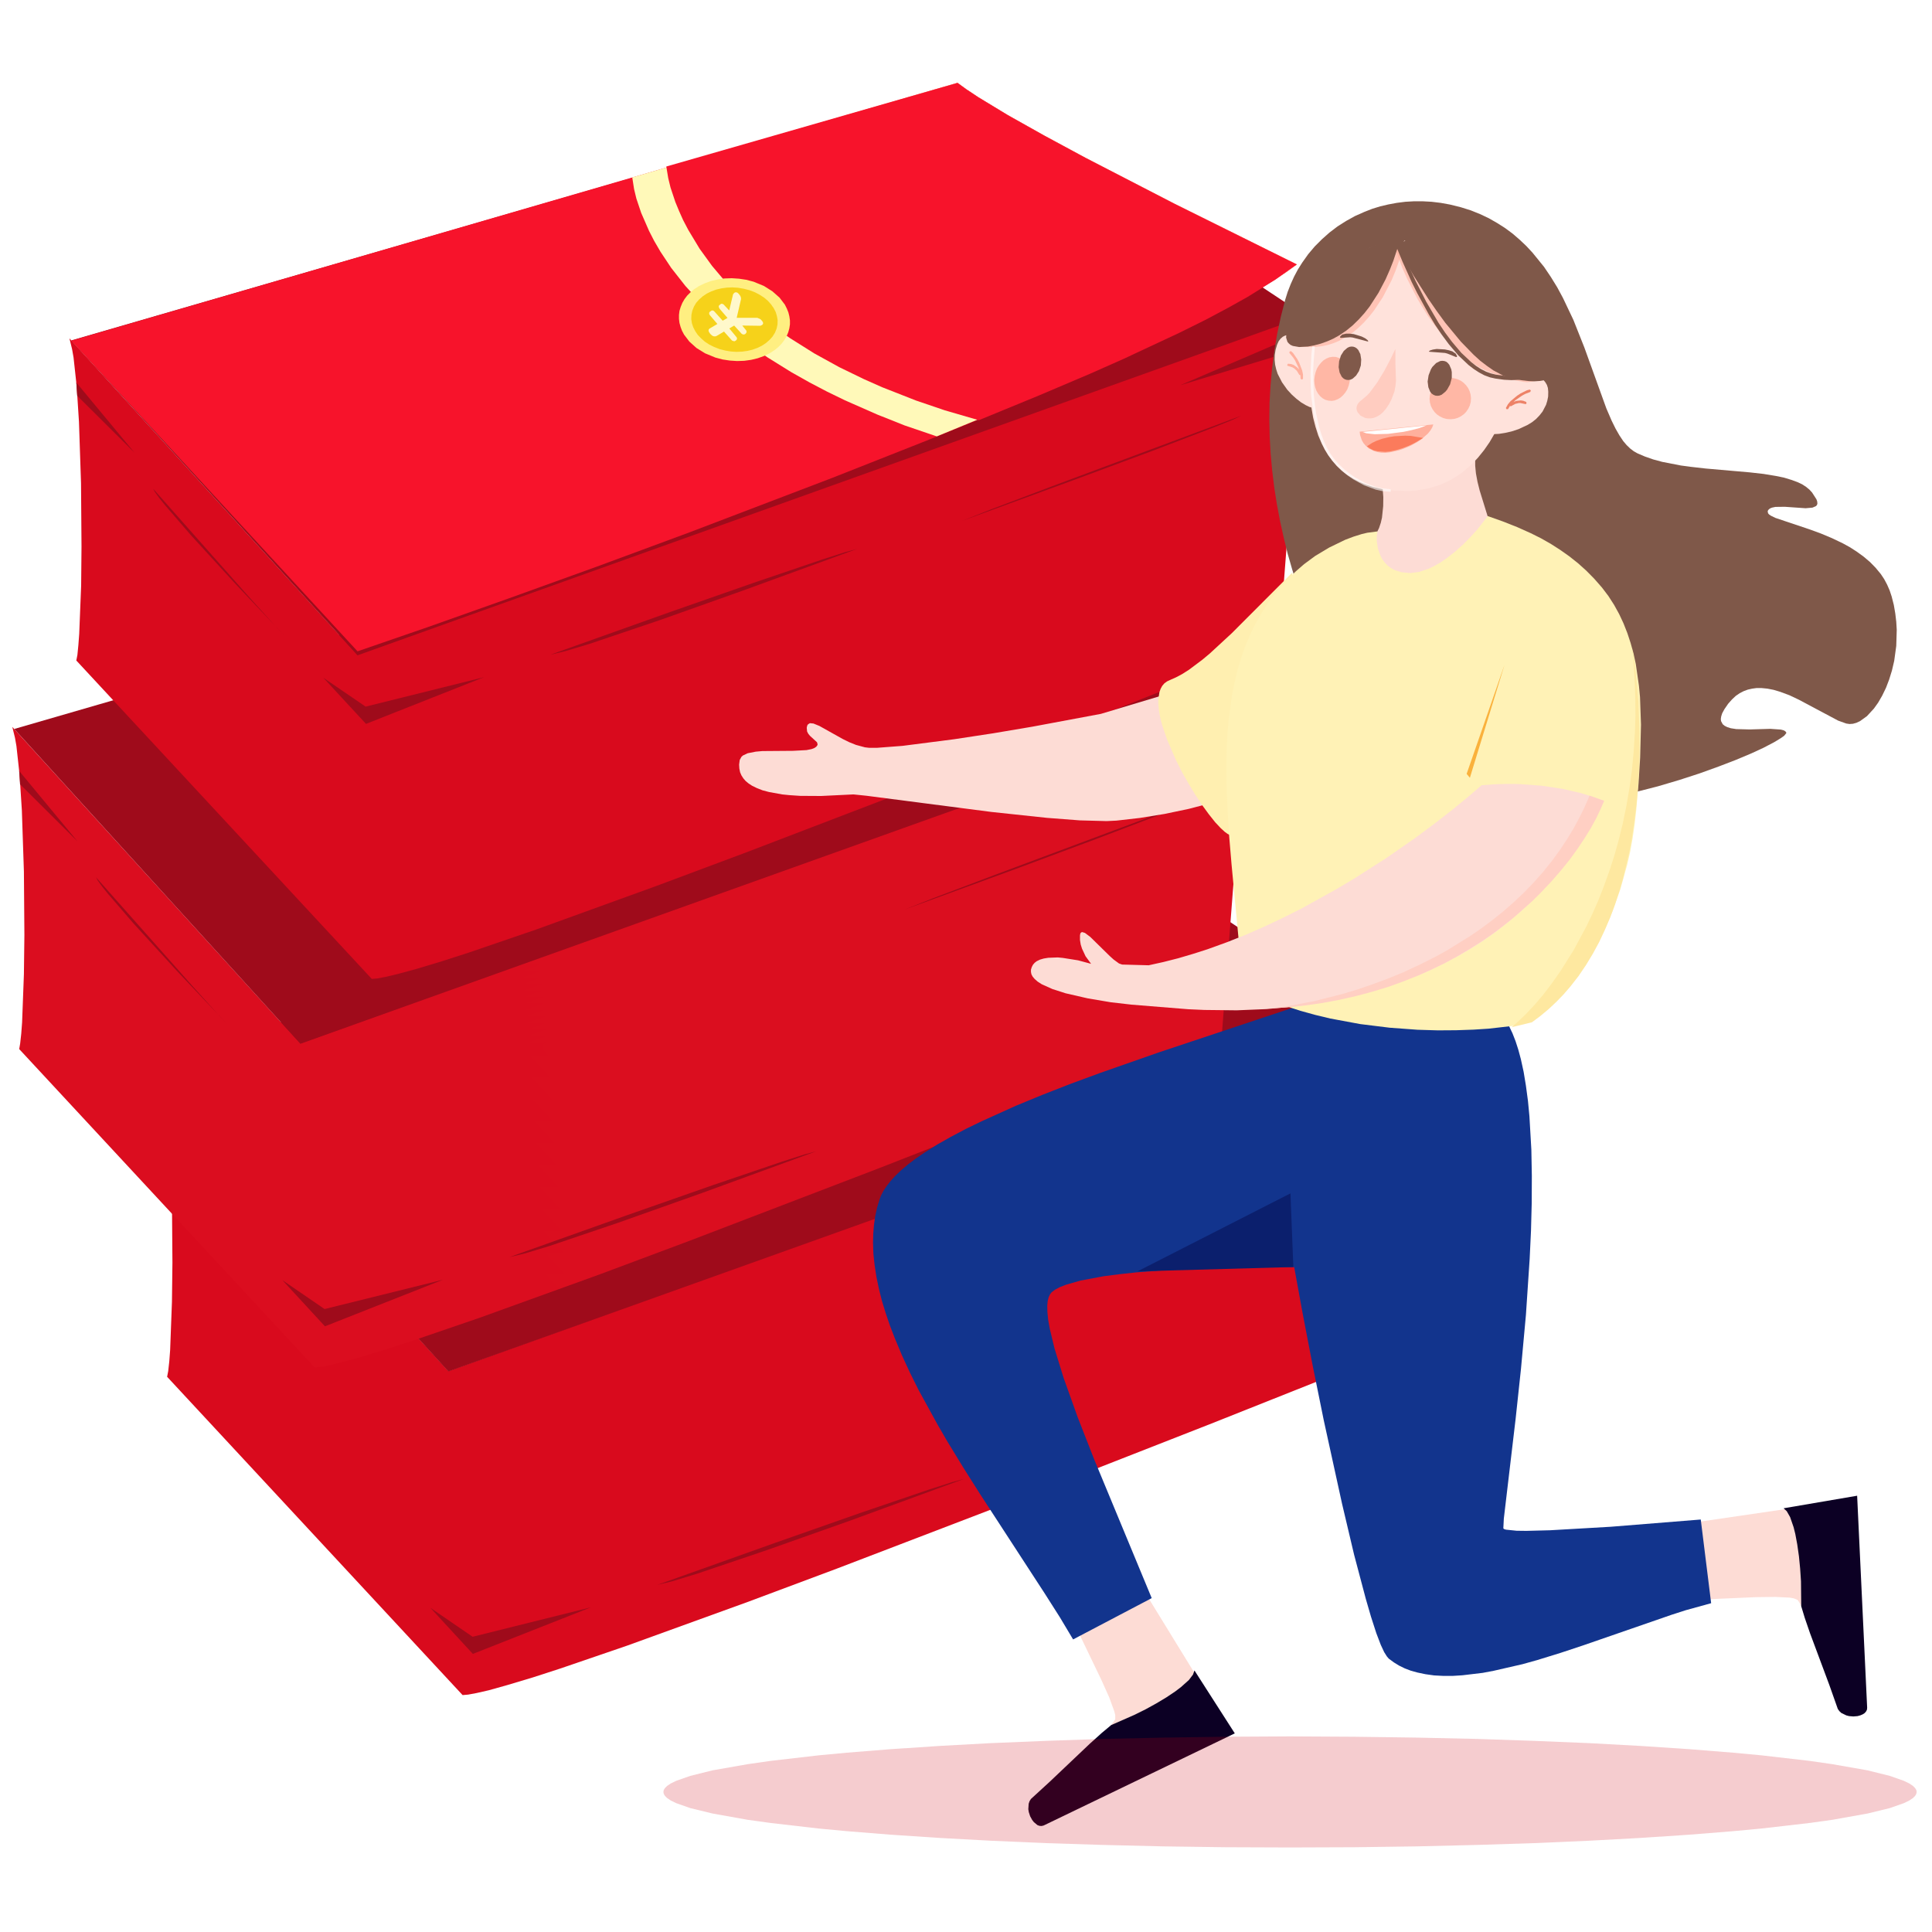 <?xml version="1.0" standalone="no"?><!DOCTYPE svg PUBLIC "-//W3C//DTD SVG 1.1//EN" "http://www.w3.org/Graphics/SVG/1.1/DTD/svg11.dtd"><svg height="1600" node-id="1" sillyvg="true" template-height="1600" template-width="1600" version="1.1" viewBox="0 0 1600 1600" width="1600" xmlns="http://www.w3.org/2000/svg" xmlns:xlink="http://www.w3.org/1999/xlink"><defs node-id="121"><linearGradient gradientUnits="objectBoundingBox" id="paint0_linear_54_382" node-id="85" spreadMethod="pad" x1="128.528" x2="1115.57" y1="971.072" y2="929.382"><stop offset="0" stop-color="#d90a1d"></stop><stop offset="0.491" stop-color="#fc5143"></stop><stop offset="1" stop-color="#f7132b"></stop></linearGradient><linearGradient gradientUnits="objectBoundingBox" id="paint1_linear_54_382" node-id="89" spreadMethod="pad" x1="6.007" x2="993.045" y1="699.738" y2="658.048"><stop offset="0" stop-color="#d90a1d"></stop><stop offset="0.491" stop-color="#fc5143"></stop><stop offset="1" stop-color="#f7132b"></stop></linearGradient><linearGradient gradientUnits="objectBoundingBox" id="paint2_linear_54_382" node-id="93" spreadMethod="pad" x1="53.312" x2="1040.35" y1="377.967" y2="336.277"><stop offset="0" stop-color="#d90a1d"></stop><stop offset="0.491" stop-color="#fc5143"></stop><stop offset="1" stop-color="#f7132b"></stop></linearGradient><linearGradient gradientUnits="objectBoundingBox" id="paint3_linear_54_382" node-id="97" spreadMethod="pad" x1="1070.43" x2="1006.75" y1="474.103" y2="691.174"><stop offset="0" stop-color="#ffefb0"></stop><stop offset="1" stop-color="#fdcd68"></stop></linearGradient><linearGradient gradientUnits="objectBoundingBox" id="paint4_linear_54_382" node-id="100" spreadMethod="pad" x1="1194.9" x2="1171.18" y1="425.603" y2="913.458"><stop offset="0" stop-color="#fff2b6"></stop><stop offset="1" stop-color="#fcc456"></stop></linearGradient><linearGradient gradientUnits="objectBoundingBox" id="paint5_linear_54_382" node-id="103" spreadMethod="pad" x1="1351.16" x2="1268.72" y1="549.659" y2="845.991"><stop offset="0" stop-color="#fee8a0"></stop><stop offset="1" stop-color="#f0aa1f"></stop></linearGradient><linearGradient gradientUnits="objectBoundingBox" id="paint6_linear_54_382" node-id="106" spreadMethod="pad" x1="1095.75" x2="1055.26" y1="311.761" y2="296.018"><stop offset="0" stop-color="#fdcec3"></stop><stop offset="1" stop-color="#ffe2db"></stop></linearGradient><linearGradient gradientUnits="objectBoundingBox" id="paint7_linear_54_382" node-id="109" spreadMethod="pad" x1="1164.28" x2="1124.55" y1="290.412" y2="342.054"><stop offset="0" stop-color="#fed7ce" stop-opacity="0"></stop><stop offset="1" stop-color="#ffccc0"></stop></linearGradient><linearGradient gradientUnits="objectBoundingBox" id="paint8_linear_54_382" node-id="112" spreadMethod="pad" x1="1103.31" x2="1136.17" y1="289.532" y2="404.154"><stop offset="0" stop-color="#ffffff"></stop><stop offset="1" stop-color="#ffffff" stop-opacity="0"></stop></linearGradient><linearGradient gradientUnits="objectBoundingBox" id="paint9_linear_54_382" node-id="115" spreadMethod="pad" x1="1313.38" x2="1064.51" y1="658.763" y2="835.45"><stop offset="0" stop-color="#ffc4b7"></stop><stop offset="1" stop-color="#ffcfc3"></stop></linearGradient><filter filterUnits="objectBoundingBox" height="58.29" id="filter0_f_54_382" node-id="77" width="58.29" x="1171.92" y="300.933"><feFlood color-interpolation-filters="sRGB" flood-color="#000000" flood-opacity="0" result="BackgroundImageFix"></feFlood><feBlend color-interpolation-filters="sRGB" in="SourceGraphic" in2="BackgroundImageFix" mode="normal" result="shape"></feBlend><feGaussianBlur color-interpolation-filters="sRGB" in="shape" result="effect1_foregroundBlur_54_382" stdDeviation="6 6"></feGaussianBlur></filter><filter filterUnits="objectBoundingBox" height="60.557" id="filter1_f_54_382" node-id="81" width="53.616" x="1076.43" y="283.449"><feFlood color-interpolation-filters="sRGB" flood-color="#000000" flood-opacity="0" result="BackgroundImageFix"></feFlood><feBlend color-interpolation-filters="sRGB" in="SourceGraphic" in2="BackgroundImageFix" mode="normal" result="shape"></feBlend><feGaussianBlur color-interpolation-filters="sRGB" in="shape" result="effect1_foregroundBlur_54_382" stdDeviation="6 6"></feGaussianBlur></filter><clipPath id="clip0_54_382" node-id="118"><path d="M 0.00 0.00 L 1600.00 0.00 L 1600.00 1600.00 L 0.00 1600.00 Z" fill="#000000" fill-rule="nonzero" node-id="206" stroke="none" target-height="1600" target-width="1600" target-x="0" target-y="0"></path></clipPath><mask height="1600" id="mask0_54_382" maskUnits="userSpaceOnUse" node-id="4" width="1600" x="0" y="0"><path d="M 0.00 0.00 L 1600.00 0.00 L 1600.00 1600.00 L 0.00 1600.00 Z" fill="#ffffff" fill-rule="nonzero" node-id="210" stroke="none" target-height="1600" target-width="1600" target-x="0" target-y="0"></path></mask></defs><g clip-path="url(#clip0_54_382)" id="sillyvg_g_0" node-id="214"><path d="M 0.00 0.00 L 1600.00 0.00 L 1600.00 1600.00 L 0.00 1600.00 Z" fill="#362828" fill-opacity="0" fill-rule="nonzero" node-id="216" stroke="none" target-height="1600" target-width="1600" target-x="0" target-y="0"></path><path d="M 371.30 1135.50 L 132.70 873.30 L 135.00 882.30 L 136.10 889.10 L 138.70 912.90 L 140.60 942.50 L 142.40 993.30 L 142.80 1045.70 L 142.40 1078.10 L 140.90 1118.10 L 140.20 1127.40 L 139.30 1135.50 L 138.40 1140.20 L 383.10 1403.80 L 387.70 1403.40 L 394.70 1402.10 L 404.80 1399.80 L 420.50 1395.40 L 441.50 1389.10 L 464.00 1381.80 L 519.20 1362.90 L 619.10 1326.70 L 693.20 1299.00 L 850.10 1238.90 L 1003.30 1178.90 L 1134.50 1126.70 L 1155.50 853.10 L 371.30 1135.50 Z" fill="url(#paint0_linear_54_382)" fill-rule="nonzero" group-id="1" node-id="220" stroke="none" target-height="550.7" target-width="1022.8" target-x="132.7" target-y="853.1"></path><path d="M 866.40 662.80 L 134.30 875.00 L 371.30 1135.80 L 1156.60 854.80 L 866.40 662.80 Z" fill="#9f0b1b" fill-rule="nonzero" group-id="1" node-id="222" stroke="none" target-height="473" target-width="1022.3" target-x="134.3" target-y="662.8"></path><path d="M 391.40 1355.50 L 356.40 1331.50 L 391.60 1369.70 L 489.40 1331.10 L 391.40 1355.50 Z" fill="#9f0b1b" fill-rule="nonzero" group-id="1" node-id="224" stroke="none" target-height="38.6" target-width="133" target-x="356.4" target-y="1331.1"></path><path d="M 544.40 1312.50 L 642.30 1277.60 L 712.90 1252.80 L 769.90 1233.40 L 788.60 1227.40 L 798.30 1224.80 L 704.10 1259.30 L 634.90 1283.80 L 576.90 1303.40 L 556.60 1309.60 L 544.40 1312.50 Z" fill="#9f0b1b" fill-rule="nonzero" group-id="1" node-id="226" stroke="none" target-height="87.7" target-width="253.9" target-x="544.4" target-y="1224.8"></path><path d="M 1052.80 912.10 L 1154.30 868.50 L 1153.50 881.60 L 1052.80 912.10 Z" fill="#9f0b1b" fill-rule="nonzero" group-id="1" node-id="228" stroke="none" target-height="43.6" target-width="101.5" target-x="1052.8" target-y="868.5"></path><path d="M 1103.10 937.40 L 946.50 995.80 L 895.00 1015.30 L 871.60 1024.60 L 964.30 990.70 L 1029.80 966.40 L 1081.00 946.80 L 1096.60 940.50 L 1103.10 937.40 Z" fill="#9f0b1b" fill-rule="nonzero" group-id="1" node-id="230" stroke="none" target-height="87.2" target-width="231.5" target-x="871.6" target-y="937.4"></path><path d="M 295.90 903.50 L 247.70 845.30 L 248.50 856.20 L 295.90 903.50 Z" fill="#9f0b1b" fill-rule="nonzero" group-id="1" node-id="232" stroke="none" target-height="58.2" target-width="48.2" target-x="247.7" target-y="845.3"></path><path d="M 311.30 933.30 L 390.30 1022.40 L 414.20 1048.80 L 421.00 1055.90 L 378.90 1011.30 L 342.50 971.50 L 321.20 947.00 L 316.60 941.20 L 312.90 936.00 L 311.30 933.30 Z" fill="#9f0b1b" fill-rule="nonzero" group-id="1" node-id="234" stroke="none" target-height="122.6" target-width="109.7" target-x="311.3" target-y="933.3"></path><path d="M 248.70 864.20 L 10.20 602.00 L 12.40 611.00 L 13.60 617.80 L 16.20 641.50 L 18.10 671.10 L 19.80 721.90 L 20.20 774.40 L 19.80 806.70 L 18.30 846.70 L 17.60 856.00 L 16.70 864.20 L 15.90 868.80 L 260.60 1132.50 L 265.20 1132.00 L 272.10 1130.80 L 282.20 1128.40 L 298.00 1124.10 L 318.90 1117.70 L 341.50 1110.40 L 396.70 1091.50 L 496.60 1055.40 L 570.70 1027.70 L 727.60 967.60 L 880.80 907.60 L 1012.00 855.30 L 1033.00 581.80 L 248.70 864.20 Z" fill="url(#paint1_linear_54_382)" fill-rule="nonzero" group-id="1" node-id="236" stroke="none" target-height="550.7" target-width="1022.8" target-x="10.2" target-y="581.8"></path><path d="M 743.90 391.50 L 11.80 603.70 L 248.80 864.40 L 1034.10 583.50 L 743.90 391.50 Z" fill="#9f0b1b" fill-rule="nonzero" group-id="1" node-id="238" stroke="none" target-height="472.9" target-width="1022.3" target-x="11.8" target-y="391.5"></path><path d="M 268.80 1084.10 L 233.90 1060.20 L 269.10 1098.40 L 366.90 1059.80 L 268.80 1084.10 Z" fill="#9f0b1b" fill-rule="nonzero" group-id="1" node-id="240" stroke="none" target-height="38.6" target-width="133" target-x="233.9" target-y="1059.8"></path><path d="M 421.80 1041.10 L 519.80 1006.20 L 590.30 981.50 L 647.40 962.10 L 666.10 956.10 L 675.80 953.50 L 581.60 987.90 L 512.30 1012.50 L 454.40 1032.10 L 434.10 1038.20 L 421.80 1041.10 Z" fill="#9f0b1b" fill-rule="nonzero" group-id="1" node-id="242" stroke="none" target-height="87.6" target-width="254" target-x="421.8" target-y="953.5"></path><path d="M 930.20 640.70 L 1031.80 597.10 L 1030.90 610.30 L 930.20 640.70 Z" fill="#9f0b1b" fill-rule="nonzero" group-id="1" node-id="244" stroke="none" target-height="43.6" target-width="101.6" target-x="930.2" target-y="597.1"></path><path d="M 980.60 666.00 L 824.00 724.50 L 772.50 744.00 L 749.00 753.30 L 841.80 719.40 L 907.30 695.00 L 958.50 675.50 L 974.10 669.20 L 980.60 666.00 Z" fill="#9f0b1b" fill-rule="nonzero" group-id="1" node-id="246" stroke="none" target-height="87.3" target-width="231.6" target-x="749" target-y="666"></path><path d="M 64.10 696.70 L 15.90 638.50 L 16.60 649.50 L 64.10 696.70 Z" fill="#9f0b1b" fill-rule="nonzero" group-id="1" node-id="248" stroke="none" target-height="58.2" target-width="48.2" target-x="15.9" target-y="638.5"></path><path d="M 79.50 726.50 L 158.50 815.60 L 182.40 842.10 L 189.20 849.20 L 147.00 804.60 L 110.60 764.80 L 89.40 740.20 L 84.80 734.50 L 81.00 729.30 L 79.50 726.50 Z" fill="#9f0b1b" fill-rule="nonzero" group-id="1" node-id="250" stroke="none" target-height="122.7" target-width="109.7" target-x="79.5" target-y="726.5"></path><path d="M 296.00 542.40 L 57.50 280.20 L 59.70 289.20 L 60.90 296.00 L 63.50 319.80 L 65.40 349.40 L 67.10 400.20 L 67.50 452.60 L 67.20 485.00 L 65.60 525.00 L 64.90 534.30 L 64.10 542.40 L 63.20 547.00 L 307.90 810.70 L 312.50 810.30 L 319.40 809.00 L 329.50 806.60 L 345.30 802.30 L 366.20 796.00 L 388.80 788.70 L 444.00 769.80 L 543.90 733.60 L 618.00 705.90 L 774.90 645.80 L 928.10 585.80 L 1059.30 533.50 L 1080.30 260.00 L 296.00 542.40 Z" fill="url(#paint2_linear_54_382)" fill-rule="nonzero" group-id="1" node-id="252" stroke="none" target-height="550.7" target-width="1022.8" target-x="57.5" target-y="260"></path><path d="M 791.20 69.70 L 59.10 281.90 L 296.10 542.70 L 1081.40 261.70 L 791.20 69.70 Z" fill="#9f0b1b" fill-rule="nonzero" group-id="1" node-id="254" stroke="none" target-height="473" target-width="1022.3" target-x="59.1" target-y="69.7"></path><path d="M 296.10 539.40 L 59.10 282.10 L 793.00 68.60 L 800.10 73.80 L 810.20 80.50 L 834.60 95.30 L 864.70 112.20 L 898.80 130.60 L 972.80 168.80 L 1074.00 219.00 L 1065.50 225.20 L 1054.90 232.10 L 1042.00 239.90 L 1028.80 247.40 L 996.80 264.10 L 970.60 277.00 L 940.80 291.00 L 909.80 305.00 L 876.00 319.70 L 804.50 349.80 L 767.10 365.00 L 689.40 395.70 L 571.20 440.80 L 494.40 469.20 L 421.50 495.50 L 354.70 519.20 L 296.10 539.40 Z" fill="#f7132b" fill-rule="nonzero" group-id="1" node-id="256" stroke="none" target-height="470.8" target-width="1014.9" target-x="59.1" target-y="68.6"></path><path d="M 793.00 68.60 L 800.10 73.80 L 810.20 80.50 L 834.60 95.30 L 864.70 112.20 L 898.80 130.60 L 972.80 168.80 L 1074.00 219.00 L 1066.40 224.50 L 1057.10 230.70 L 1034.50 244.20 L 1007.10 258.90 L 984.60 270.20 L 959.10 282.50 L 932.60 294.70 L 873.70 320.70 L 842.00 334.20 L 775.80 361.40 L 749.10 352.30 L 726.50 343.30 L 699.70 331.50 L 685.10 324.40 L 670.40 316.70 L 655.30 308.20 L 635.50 295.90 L 616.00 282.20 L 606.70 274.90 L 597.70 267.30 L 588.90 259.30 L 581.00 251.50 L 567.60 236.80 L 555.90 221.90 L 547.00 208.50 L 541.70 199.40 L 537.50 191.20 L 531.00 176.30 L 527.00 164.40 L 525.10 156.50 L 523.60 146.90 L 793.00 68.60 Z" fill="#fff9b9" fill-rule="nonzero" group-id="1" node-id="258" stroke="none" target-height="292.8" target-width="550.4" target-x="523.6" target-y="68.6"></path><path d="M 793.00 68.60 L 800.10 73.80 L 810.20 80.50 L 834.60 95.30 L 864.70 112.20 L 898.80 130.60 L 972.80 168.80 L 1074.00 219.00 L 1056.20 231.60 L 1033.20 245.90 L 1016.90 255.00 L 998.10 265.00 L 976.50 275.70 L 930.30 297.30 L 902.80 309.50 L 860.20 327.60 L 810.60 348.00 L 782.40 339.80 L 758.60 331.70 L 730.60 320.70 L 715.50 314.00 L 695.10 304.10 L 674.40 292.70 L 654.20 280.00 L 644.40 273.10 L 635.00 265.90 L 625.90 258.30 L 617.10 250.30 L 602.20 235.00 L 589.70 220.20 L 579.40 206.00 L 570.00 190.40 L 565.70 182.20 L 562.40 174.80 L 559.30 167.30 L 555.30 155.30 L 553.40 147.50 L 551.80 137.90 L 793.00 68.60 Z" fill="#f7132b" fill-rule="nonzero" group-id="1" node-id="260" stroke="none" target-height="279.4" target-width="522.2" target-x="551.8" target-y="68.6"></path><path d="M 651.40 278.50 L 649.50 281.70 L 647.30 284.60 L 644.80 287.20 L 641.80 289.70 L 637.50 292.50 L 632.80 294.80 L 627.50 296.70 L 622.10 298.00 L 616.40 298.80 L 610.40 299.00 L 604.40 298.60 L 598.40 297.70 L 592.40 296.10 L 583.90 292.60 L 576.80 288.20 L 570.90 282.90 L 566.50 277.10 L 564.80 273.90 L 563.60 270.70 L 562.70 267.40 L 562.30 264.10 L 562.30 260.80 L 562.70 257.50 L 563.70 254.20 L 565.10 250.80 L 566.90 247.70 L 569.10 244.80 L 571.70 242.20 L 574.60 239.70 L 578.90 236.90 L 583.70 234.60 L 588.90 232.70 L 594.40 231.40 L 600.10 230.60 L 606.00 230.40 L 612.00 230.80 L 618.00 231.70 L 624.10 233.30 L 632.60 236.80 L 639.60 241.20 L 645.60 246.50 L 650.00 252.30 L 651.60 255.50 L 652.90 258.70 L 653.70 261.90 L 654.20 265.30 L 654.20 268.60 L 653.70 271.90 L 652.80 275.20 L 651.40 278.50 Z" fill="#ffef81" fill-rule="nonzero" group-id="1" node-id="262" stroke="none" target-height="68.6" target-width="91.9" target-x="562.3" target-y="230.4"></path><path d="M 641.80 275.50 L 639.80 278.70 L 637.30 281.50 L 634.30 284.10 L 631.00 286.30 L 627.30 288.10 L 623.20 289.60 L 619.00 290.60 L 614.60 291.20 L 609.90 291.40 L 605.30 291.10 L 600.60 290.30 L 595.90 289.10 L 591.30 287.30 L 587.30 285.30 L 583.80 283.00 L 580.60 280.20 L 577.90 277.40 L 575.80 274.30 L 574.10 271.00 L 573.00 267.70 L 572.50 264.30 L 572.60 260.80 L 573.30 257.40 L 574.70 253.90 L 576.60 250.70 L 579.10 247.90 L 582.10 245.30 L 585.40 243.10 L 589.10 241.30 L 593.20 239.80 L 597.50 238.80 L 601.90 238.20 L 606.50 238.00 L 611.20 238.30 L 615.80 239.10 L 620.60 240.30 L 625.10 242.00 L 629.10 244.10 L 632.70 246.40 L 635.90 249.10 L 638.50 252.00 L 640.70 255.10 L 642.40 258.40 L 643.40 261.70 L 644.00 265.10 L 643.90 268.60 L 643.20 272.00 L 641.80 275.50 Z" fill="#f6d21a" fill-rule="nonzero" group-id="1" node-id="264" stroke="none" target-height="53.4" target-width="71.5" target-x="572.5" target-y="238"></path><path d="M 603.90 257.10 L 607.10 243.70 L 608.10 242.50 L 609.00 242.10 L 609.90 242.10 L 610.90 242.50 L 612.00 243.60 L 613.10 245.10 L 613.60 246.40 L 613.70 247.70 L 610.10 263.20 L 627.20 263.20 L 629.70 264.30 L 630.80 265.40 L 631.70 266.60 L 632.00 267.60 L 631.80 268.40 L 631.20 269.10 L 629.70 269.80 L 614.70 269.60 L 618.10 273.80 L 618.30 274.80 L 618.00 275.70 L 617.20 276.60 L 616.30 277.00 L 615.30 277.00 L 614.20 276.40 L 608.00 269.60 L 604.00 272.00 L 610.10 279.40 L 610.40 280.40 L 610.10 281.30 L 609.30 282.10 L 608.40 282.60 L 607.40 282.50 L 606.20 282.00 L 599.60 274.60 L 593.50 278.20 L 592.30 278.60 L 591.00 278.50 L 589.70 277.90 L 588.20 276.50 L 587.10 274.90 L 586.80 273.80 L 586.90 272.90 L 587.50 272.20 L 594.10 268.30 L 588.20 261.40 L 587.40 260.30 L 587.30 259.30 L 587.50 258.50 L 589.30 257.20 L 590.30 257.10 L 591.30 257.60 L 598.50 265.60 L 602.50 263.30 L 596.10 255.90 L 595.40 254.70 L 595.20 253.80 L 595.50 252.90 L 597.20 251.60 L 598.20 251.60 L 599.20 252.10 L 603.90 257.10 Z" fill="#fff8cb" fill-rule="nonzero" group-id="1" node-id="266" stroke="none" target-height="40.5" target-width="45.2" target-x="586.8" target-y="242.1"></path><path d="M 302.80 585.20 L 267.80 561.30 L 303.10 599.50 L 400.90 560.80 L 302.80 585.20 Z" fill="#9f0b1b" fill-rule="nonzero" group-id="1" node-id="268" stroke="none" target-height="38.7" target-width="133.1" target-x="267.8" target-y="560.8"></path><path d="M 455.80 542.20 L 553.70 507.30 L 624.30 482.60 L 681.40 463.20 L 700.10 457.20 L 709.80 454.60 L 615.50 489.00 L 546.30 513.60 L 488.30 533.20 L 468.00 539.30 L 455.80 542.20 Z" fill="#9f0b1b" fill-rule="nonzero" group-id="1" node-id="270" stroke="none" target-height="87.6" target-width="254" target-x="455.8" target-y="454.6"></path><path d="M 977.50 319.00 L 1079.10 275.40 L 1078.20 288.50 L 977.50 319.00 Z" fill="#9f0b1b" fill-rule="nonzero" group-id="1" node-id="272" stroke="none" target-height="43.6" target-width="101.6" target-x="977.5" target-y="275.4"></path><path d="M 1027.90 344.30 L 871.30 402.70 L 819.80 422.20 L 796.40 431.50 L 889.10 397.60 L 954.60 373.30 L 1005.80 353.70 L 1021.40 347.40 L 1027.90 344.30 Z" fill="#9f0b1b" fill-rule="nonzero" group-id="1" node-id="274" stroke="none" target-height="87.2" target-width="231.5" target-x="796.4" target-y="344.3"></path><path d="M 111.40 374.90 L 63.20 316.80 L 63.90 327.70 L 111.40 374.90 Z" fill="#9f0b1b" fill-rule="nonzero" group-id="1" node-id="276" stroke="none" target-height="58.1" target-width="48.2" target-x="63.2" target-y="316.8"></path><path d="M 126.80 404.70 L 205.80 493.90 L 229.70 520.30 L 236.50 527.40 L 194.30 482.80 L 157.90 443.00 L 136.70 418.40 L 132.10 412.70 L 128.30 407.50 L 126.80 404.70 Z" fill="#9f0b1b" fill-rule="nonzero" group-id="1" node-id="278" stroke="none" target-height="122.7" target-width="109.7" target-x="126.8" target-y="404.7"></path><path d="M 923.60 1423.80 L 923.60 1420.40 L 922.80 1417.20 L 918.60 1405.70 L 912.10 1391.20 L 890.40 1346.10 L 946.90 1316.60 L 1020.20 1435.90 L 865.50 1509.80 L 862.50 1505.10 L 857.90 1496.50 L 856.50 1491.80 L 856.60 1490.40 L 859.70 1486.70 L 867.20 1479.50 L 901.30 1447.70 L 912.00 1437.40 L 919.80 1429.00 L 922.50 1425.60 L 923.60 1423.80 Z" fill="#fddcd5" fill-rule="nonzero" group-id="1" node-id="280" stroke="none" target-height="193.2" target-width="163.7" target-x="856.5" target-y="1316.6"></path><path d="M 1488.70 1325.00 L 1485.60 1323.70 L 1482.30 1323.10 L 1470.10 1322.50 L 1454.20 1322.70 L 1404.10 1324.90 L 1399.40 1261.40 L 1537.90 1241.10 L 1544.80 1412.40 L 1539.30 1413.30 L 1529.60 1414.10 L 1527.00 1414.00 L 1524.70 1413.60 L 1523.40 1412.90 L 1521.30 1408.50 L 1517.60 1398.80 L 1501.90 1354.90 L 1496.60 1341.10 L 1492.00 1330.60 L 1489.90 1326.70 L 1488.70 1325.00 Z" fill="#fddcd5" fill-rule="nonzero" group-id="1" node-id="282" stroke="none" target-height="173" target-width="145.4" target-x="1399.4" target-y="1241.1"></path><path d="M 989.20 1383.40 L 988.00 1386.80 L 984.60 1391.30 L 978.00 1397.20 L 973.40 1400.70 L 966.10 1405.60 L 957.60 1410.70 L 948.70 1415.60 L 939.20 1420.30 L 920.30 1428.60 L 912.60 1435.00 L 902.50 1444.10 L 869.30 1475.60 L 853.80 1489.80 L 852.60 1491.70 L 851.90 1493.80 L 851.60 1498.30 L 852.00 1500.70 L 853.10 1504.10 L 854.80 1507.20 L 856.20 1509.00 L 859.20 1511.50 L 860.90 1512.10 L 862.60 1512.20 L 864.30 1511.80 L 1022.60 1435.50 L 989.20 1383.40 Z" fill="#0c0024" fill-rule="nonzero" group-id="1" node-id="284" stroke="none" target-height="128.8" target-width="171" target-x="851.6" target-y="1383.4"></path><path d="M 1477.10 1249.10 L 1479.70 1251.50 L 1482.50 1256.40 L 1485.40 1264.80 L 1486.80 1270.40 L 1488.40 1279.00 L 1489.80 1288.80 L 1490.80 1299.00 L 1491.50 1309.50 L 1491.70 1330.20 L 1494.60 1339.80 L 1499.00 1352.60 L 1515.00 1395.50 L 1522.00 1415.30 L 1523.30 1417.10 L 1524.90 1418.60 L 1529.00 1420.60 L 1531.30 1421.20 L 1534.90 1421.50 L 1538.40 1421.20 L 1540.60 1420.60 L 1542.50 1419.80 L 1544.10 1418.80 L 1545.30 1417.50 L 1546.10 1416.00 L 1546.30 1414.30 L 1538.00 1238.70 L 1477.10 1249.10 Z" fill="#0c0024" fill-rule="nonzero" group-id="1" node-id="286" stroke="none" target-height="182.8" target-width="69.2" target-x="1477.1" target-y="1238.7"></path><path d="M 728.30 993.60 L 729.70 989.90 L 731.70 986.10 L 734.30 982.20 L 737.50 978.10 L 741.30 973.90 L 746.20 969.20 L 751.90 964.40 L 758.50 959.40 L 766.00 954.30 L 776.10 947.90 L 787.40 941.50 L 800.10 934.80 L 812.90 928.60 L 841.20 915.80 L 863.50 906.60 L 887.10 897.40 L 911.00 888.60 L 959.80 871.50 L 1071.80 834.20 L 1094.50 832.90 L 1120.90 832.00 L 1149.00 831.80 L 1177.00 832.50 L 1202.90 834.40 L 1214.80 836.00 L 1225.00 837.80 L 1231.50 839.40 L 1236.90 841.20 L 1241.30 843.00 L 1244.50 844.70 L 1246.90 846.50 L 1248.70 848.30 L 1249.90 850.10 L 1252.60 855.80 L 1255.10 862.20 L 1257.40 869.30 L 1259.50 877.10 L 1261.80 887.60 L 1263.70 899.10 L 1265.40 911.80 L 1266.60 924.40 L 1268.20 952.10 L 1268.60 973.70 L 1268.50 996.40 L 1267.90 1019.30 L 1266.80 1042.60 L 1263.70 1089.00 L 1259.60 1133.70 L 1255.20 1174.80 L 1245.40 1257.70 L 1245.00 1265.70 L 1245.60 1266.30 L 1247.20 1266.80 L 1256.00 1267.70 L 1264.10 1267.80 L 1283.70 1267.30 L 1333.90 1264.40 L 1408.50 1258.40 L 1417.10 1327.70 L 1396.10 1333.50 L 1384.60 1337.20 L 1311.20 1362.60 L 1292.20 1368.90 L 1273.40 1374.70 L 1260.90 1378.20 L 1236.90 1383.70 L 1227.90 1385.40 L 1211.10 1387.40 L 1203.20 1387.90 L 1195.10 1387.90 L 1187.60 1387.50 L 1180.50 1386.50 L 1173.80 1385.10 L 1168.40 1383.60 L 1163.40 1381.70 L 1158.70 1379.40 L 1154.30 1376.70 L 1150.10 1373.60 L 1148.50 1371.70 L 1146.30 1368.20 L 1143.50 1362.20 L 1139.80 1352.50 L 1135.40 1338.90 L 1131.10 1324.10 L 1121.40 1287.50 L 1111.40 1245.20 L 1096.30 1176.30 L 1087.00 1130.40 L 1078.70 1087.20 L 1071.80 1049.40 L 1046.50 1049.20 L 1017.50 1049.60 L 971.30 1051.40 L 941.30 1053.70 L 927.40 1055.20 L 914.10 1056.90 L 894.90 1060.50 L 883.00 1063.90 L 877.60 1066.00 L 873.70 1068.10 L 870.90 1070.20 L 869.60 1071.90 L 868.50 1074.20 L 867.70 1077.20 L 867.30 1081.20 L 867.40 1086.30 L 868.00 1092.70 L 869.40 1100.50 L 873.30 1116.70 L 880.80 1141.00 L 892.50 1173.70 L 906.20 1208.70 L 953.80 1323.50 L 888.70 1357.70 L 877.70 1339.30 L 865.30 1319.80 L 811.50 1237.10 L 797.90 1215.60 L 784.70 1194.00 L 776.30 1179.50 L 760.60 1150.90 L 753.40 1136.40 L 746.90 1122.30 L 741.10 1108.40 L 737.00 1097.80 L 733.50 1087.50 L 730.40 1077.40 L 727.90 1067.50 L 725.80 1057.40 L 724.30 1047.60 L 723.30 1038.20 L 723.00 1029.00 L 723.20 1021.50 L 723.80 1014.30 L 724.80 1007.20 L 726.30 1000.30 L 728.30 993.60 Z" fill="#12348d" fill-rule="nonzero" group-id="1" node-id="288" stroke="none" target-height="556.1" target-width="694.1" target-x="723" target-y="831.8"></path><path d="M 1200.80 169.40 L 1193.10 168.00 L 1185.60 167.10 L 1178.20 166.70 L 1171.00 166.70 L 1163.90 167.10 L 1156.80 168.00 L 1149.80 169.30 L 1143.00 170.90 L 1136.50 172.90 L 1130.10 175.40 L 1122.20 178.90 L 1114.80 183.00 L 1107.70 187.50 L 1101.00 192.60 L 1094.70 198.20 L 1088.80 204.10 L 1083.40 210.50 L 1078.50 217.40 L 1074.90 223.10 L 1071.70 229.10 L 1068.90 235.30 L 1066.40 241.70 L 1064.30 248.40 L 1060.70 262.40 L 1057.70 276.50 L 1055.30 290.60 L 1053.50 304.80 L 1052.20 319.00 L 1051.40 333.30 L 1051.20 347.50 L 1051.50 361.70 L 1052.30 375.90 L 1053.60 390.00 L 1055.30 403.90 L 1057.50 417.80 L 1060.10 431.60 L 1063.10 445.20 L 1066.40 458.60 L 1070.20 471.80 L 1074.30 485.00 L 1083.50 510.30 L 1094.00 534.60 L 1105.50 557.60 L 1118.00 579.20 L 1131.20 599.20 L 1138.00 608.40 L 1145.20 617.50 L 1152.40 625.90 L 1159.70 633.80 L 1166.90 641.00 L 1171.40 645.00 L 1176.10 648.60 L 1181.20 651.90 L 1186.50 654.90 L 1192.20 657.60 L 1199.40 660.50 L 1207.00 662.90 L 1215.00 665.00 L 1223.50 666.60 L 1231.90 667.80 L 1249.70 669.20 L 1259.00 669.30 L 1271.40 669.00 L 1284.10 668.20 L 1297.00 666.80 L 1309.90 665.00 L 1335.60 660.40 L 1348.40 657.50 L 1373.00 651.20 L 1390.90 645.90 L 1407.50 640.50 L 1423.30 634.80 L 1437.10 629.50 L 1450.00 624.10 L 1460.20 619.40 L 1469.20 614.70 L 1474.80 611.30 L 1477.60 609.30 L 1479.30 607.20 L 1479.30 606.60 L 1478.50 605.60 L 1477.10 604.80 L 1474.80 604.20 L 1466.10 603.60 L 1449.10 604.10 L 1437.90 603.80 L 1433.40 603.10 L 1430.50 602.20 L 1428.30 601.10 L 1426.70 599.80 L 1425.30 597.20 L 1425.10 595.50 L 1425.40 593.40 L 1426.20 590.80 L 1428.10 587.30 L 1431.20 582.80 L 1434.40 579.20 L 1437.50 576.30 L 1440.70 574.10 L 1444.00 572.40 L 1447.50 571.10 L 1451.10 570.30 L 1454.80 569.80 L 1458.60 569.80 L 1463.70 570.30 L 1468.80 571.30 L 1474.20 572.90 L 1482.00 575.80 L 1489.80 579.50 L 1522.30 596.80 L 1529.00 599.20 L 1531.70 599.60 L 1534.50 599.40 L 1537.40 598.60 L 1540.40 597.20 L 1546.10 593.10 L 1551.90 586.80 L 1555.40 581.90 L 1558.70 576.20 L 1561.90 569.60 L 1564.50 562.80 L 1566.80 555.40 L 1568.70 547.30 L 1570.40 534.90 L 1570.80 521.60 L 1570.40 514.90 L 1569.60 508.10 L 1568.40 501.10 L 1566.60 494.00 L 1564.90 488.90 L 1562.80 484.10 L 1560.40 479.60 L 1557.60 475.40 L 1553.30 470.20 L 1548.60 465.40 L 1543.40 461.00 L 1537.90 457.00 L 1532.20 453.30 L 1526.20 450.00 L 1517.00 445.60 L 1507.90 441.80 L 1498.90 438.50 L 1470.30 428.90 L 1466.60 427.10 L 1465.00 426.00 L 1464.20 425.00 L 1463.90 423.20 L 1464.70 422.00 L 1465.80 421.10 L 1467.50 420.40 L 1470.30 419.80 L 1478.10 419.70 L 1495.30 420.90 L 1501.00 420.40 L 1503.80 419.20 L 1504.70 418.30 L 1505.10 417.00 L 1504.90 415.20 L 1504.30 413.50 L 1500.70 407.90 L 1498.40 405.40 L 1495.70 403.20 L 1492.50 401.10 L 1488.70 399.30 L 1483.50 397.40 L 1477.60 395.60 L 1470.90 394.20 L 1460.60 392.50 L 1449.10 391.20 L 1412.50 388.00 L 1400.20 386.60 L 1392.00 385.50 L 1376.60 382.50 L 1369.20 380.50 L 1362.30 378.10 L 1356.00 375.40 L 1353.00 373.70 L 1350.00 371.40 L 1347.10 368.60 L 1344.30 365.30 L 1341.10 360.50 L 1337.90 354.90 L 1334.70 348.40 L 1330.30 338.20 L 1312.10 287.80 L 1303.00 264.90 L 1294.40 246.80 L 1289.60 237.90 L 1284.30 229.30 L 1278.70 221.00 L 1269.20 209.30 L 1264.00 203.70 L 1258.50 198.50 L 1252.70 193.50 L 1246.50 188.90 L 1239.90 184.70 L 1232.90 180.70 L 1225.70 177.30 L 1218.00 174.20 L 1209.70 171.60 L 1200.80 169.40 Z" fill="#7f5849" fill-rule="nonzero" group-id="1" node-id="290" stroke="none" target-height="502.6" target-width="519.6" target-x="1051.2" target-y="166.7"></path><path d="M 1138.10 444.20 L 1140.30 440.90 L 1142.10 437.20 L 1143.50 433.00 L 1144.50 428.70 L 1145.50 419.20 L 1145.60 411.70 L 1145.00 404.00 L 1142.70 388.80 L 1139.40 375.00 L 1135.90 363.80 L 1174.30 362.20 L 1194.30 361.80 L 1212.00 362.10 L 1219.50 362.50 L 1228.50 363.80 L 1230.40 364.50 L 1231.40 365.10 L 1231.70 365.70 L 1231.50 366.30 L 1230.70 367.10 L 1226.90 369.50 L 1225.30 371.00 L 1224.00 372.80 L 1223.00 375.00 L 1222.20 378.00 L 1221.70 381.60 L 1221.70 385.70 L 1222.30 392.00 L 1223.60 399.00 L 1225.40 406.20 L 1236.10 440.80 L 1237.60 446.40 L 1238.30 450.50 L 1238.40 453.20 L 1238.10 454.80 L 1237.40 455.90 L 1231.60 460.90 L 1225.90 465.10 L 1220.20 468.70 L 1214.60 471.70 L 1208.70 474.30 L 1202.90 476.30 L 1197.30 477.80 L 1191.80 478.80 L 1180.80 479.70 L 1170.70 479.00 L 1164.20 477.80 L 1158.40 476.10 L 1153.10 473.90 L 1146.00 469.80 L 1140.70 465.30 L 1138.50 462.60 L 1136.80 460.00 L 1135.70 457.40 L 1135.10 454.80 L 1135.00 452.10 L 1135.40 449.50 L 1136.40 446.90 L 1138.10 444.20 Z" fill="#fddcd5" fill-rule="nonzero" group-id="1" node-id="292" stroke="none" target-height="117.9" target-width="103.4" target-x="1135" target-y="361.8"></path><path d="M 911.70 591.20 L 969.60 573.80 L 1028.20 654.50 L 1022.10 657.90 L 1017.80 659.80 L 1002.70 665.10 L 984.40 669.90 L 964.30 674.10 L 943.90 677.40 L 924.60 679.60 L 916.50 680.00 L 894.20 679.40 L 866.90 677.30 L 820.90 672.40 L 717.50 659.00 L 706.80 657.90 L 680.00 659.20 L 662.60 659.10 L 653.70 658.50 L 647.80 657.90 L 636.80 655.90 L 631.50 654.50 L 626.90 652.70 L 622.80 650.70 L 619.90 648.80 L 617.50 646.80 L 615.60 644.60 L 614.00 642.10 L 612.90 639.50 L 612.30 636.50 L 612.10 633.20 L 612.60 629.40 L 614.00 626.80 L 615.20 625.70 L 619.20 623.80 L 625.80 622.50 L 631.30 622.00 L 656.80 621.80 L 667.90 621.20 L 672.00 620.40 L 674.40 619.50 L 676.00 618.40 L 676.90 617.20 L 677.10 616.40 L 676.60 614.70 L 670.80 609.40 L 669.40 607.70 L 668.40 605.80 L 668.10 602.70 L 668.50 600.90 L 669.10 599.90 L 670.70 598.90 L 673.70 599.20 L 678.60 601.20 L 697.90 612.00 L 703.40 614.70 L 708.90 616.90 L 716.30 618.90 L 719.70 619.30 L 726.40 619.30 L 747.40 617.70 L 790.20 612.20 L 822.40 607.30 L 855.00 601.80 L 911.70 591.20 Z" fill="#fddcd5" fill-rule="nonzero" group-id="1" node-id="294" stroke="none" target-height="106.2" target-width="416.1" target-x="612.1" target-y="573.8"></path><path d="M 969.30 563.00 L 973.80 561.00 L 978.90 558.30 L 984.60 554.70 L 995.80 546.30 L 1001.90 541.20 L 1020.10 524.40 L 1070.30 474.10 L 1068.80 490.20 L 1065.90 512.80 L 1061.80 540.10 L 1053.80 585.20 L 1047.60 615.40 L 1041.00 643.10 L 1034.30 666.40 L 1031.10 675.40 L 1026.60 685.20 L 1024.70 688.20 L 1022.90 690.30 L 1021.40 691.40 L 1020.10 691.80 L 1018.80 691.60 L 1016.80 690.70 L 1014.30 688.90 L 1011.00 685.90 L 1006.40 681.00 L 1001.00 674.20 L 995.60 666.80 L 989.90 658.20 L 984.40 649.10 L 978.90 639.40 L 973.90 629.50 L 966.70 612.90 L 962.40 600.40 L 960.80 594.20 L 959.80 588.60 L 959.30 583.50 L 959.20 579.60 L 960.20 573.10 L 961.20 570.40 L 962.50 568.00 L 964.30 565.90 L 966.50 564.30 L 969.30 563.00 Z" fill="url(#paint3_linear_54_382)" fill-rule="nonzero" group-id="1" node-id="296" stroke="none" target-height="217.7" target-width="111.1" target-x="959.2" target-y="474.1"></path><path d="M 1167.90 474.60 L 1160.70 473.90 L 1155.20 472.20 L 1151.90 470.40 L 1149.10 468.30 L 1146.80 465.90 L 1144.80 463.20 L 1143.30 460.40 L 1141.10 454.30 L 1140.20 448.20 L 1140.20 443.80 L 1140.70 440.10 L 1132.30 441.20 L 1127.70 442.30 L 1121.00 444.40 L 1114.10 447.00 L 1100.90 453.40 L 1089.20 460.40 L 1080.00 467.20 L 1073.10 473.20 L 1066.80 479.40 L 1060.90 485.70 L 1055.50 492.10 L 1050.60 498.70 L 1044.90 507.40 L 1039.80 516.40 L 1035.30 525.60 L 1031.30 535.10 L 1027.90 544.80 L 1024.90 554.80 L 1022.40 565.10 L 1020.30 575.60 L 1017.40 597.10 L 1016.50 608.30 L 1015.90 619.70 L 1015.60 634.90 L 1015.80 650.60 L 1016.40 666.60 L 1017.80 690.80 L 1019.90 715.70 L 1027.10 792.00 L 1029.20 817.80 L 1046.60 826.10 L 1055.50 829.70 L 1064.60 833.10 L 1076.90 837.10 L 1089.20 840.50 L 1101.70 843.50 L 1126.50 848.10 L 1150.80 851.10 L 1173.90 852.80 L 1190.70 853.30 L 1205.90 853.20 L 1220.40 852.70 L 1232.80 851.90 L 1253.00 849.60 L 1260.70 848.20 L 1265.00 847.00 L 1270.20 844.40 L 1274.30 841.60 L 1282.60 834.70 L 1292.70 824.60 L 1298.00 818.50 L 1309.00 804.00 L 1314.50 795.70 L 1320.10 786.30 L 1325.30 776.80 L 1330.40 766.20 L 1335.40 754.60 L 1341.90 736.50 L 1347.60 716.00 L 1350.00 705.60 L 1352.00 694.60 L 1353.70 682.90 L 1355.10 670.60 L 1357.00 648.60 L 1358.30 627.50 L 1359.00 600.10 L 1358.20 577.40 L 1357.30 567.90 L 1354.70 549.90 L 1352.80 541.10 L 1350.40 532.50 L 1347.70 524.30 L 1344.50 516.20 L 1340.90 508.50 L 1336.70 500.90 L 1332.00 493.60 L 1326.70 486.60 L 1320.30 479.30 L 1313.70 472.60 L 1306.80 466.40 L 1299.60 460.70 L 1292.10 455.40 L 1284.30 450.40 L 1276.20 445.80 L 1267.80 441.60 L 1256.40 436.50 L 1244.50 431.80 L 1232.10 427.40 L 1223.60 438.30 L 1218.20 444.30 L 1211.90 450.70 L 1205.20 456.70 L 1198.10 462.30 L 1193.10 465.70 L 1188.10 468.60 L 1183.10 471.00 L 1175.40 473.60 L 1167.90 474.60 Z" fill="url(#paint4_linear_54_382)" fill-rule="nonzero" group-id="1" node-id="298" stroke="none" target-height="425.9" target-width="343.4" target-x="1015.6" target-y="427.4"></path><path d="M 1217.30 644.10 L 1246.00 550.50 L 1214.60 640.90 L 1217.30 644.10 Z" fill="#fab13c" fill-rule="nonzero" group-id="1" node-id="300" stroke="none" target-height="93.6" target-width="31.4" target-x="1214.6" target-y="550.5"></path><path d="M 1268.70 846.60 L 1275.80 841.30 L 1282.50 835.70 L 1288.90 829.70 L 1294.90 823.50 L 1300.60 816.90 L 1307.30 808.30 L 1313.40 799.30 L 1319.10 789.90 L 1324.40 780.10 L 1329.10 770.10 L 1333.50 759.80 L 1337.40 749.30 L 1340.90 738.50 L 1344.10 727.60 L 1349.30 705.60 L 1351.40 694.40 L 1353.60 679.40 L 1355.40 664.60 L 1356.60 649.90 L 1357.40 635.20 L 1357.80 607.30 L 1356.80 580.80 L 1354.60 556.90 L 1351.80 536.80 L 1353.10 551.70 L 1353.90 566.00 L 1354.30 579.90 L 1354.40 593.30 L 1354.00 606.30 L 1352.90 622.80 L 1351.40 638.60 L 1349.30 653.60 L 1346.80 668.00 L 1343.80 682.50 L 1340.40 696.20 L 1336.70 709.30 L 1332.70 721.60 L 1328.20 734.10 L 1323.60 745.80 L 1318.80 756.70 L 1313.90 767.00 L 1303.20 786.90 L 1292.60 803.80 L 1285.10 814.50 L 1278.00 823.80 L 1271.20 831.80 L 1264.00 839.50 L 1257.60 845.70 L 1251.90 850.70 L 1268.70 846.60 Z" fill="url(#paint5_linear_54_382)" fill-rule="nonzero" group-id="1" node-id="302" stroke="none" target-height="313.9" target-width="105.9" target-x="1251.9" target-y="536.8"></path><path d="M 1091.40 262.90 L 1087.80 280.00 L 1086.30 289.80 L 1084.80 308.00 L 1084.80 323.20 L 1085.30 330.90 L 1086.20 338.50 L 1087.50 346.00 L 1089.40 353.40 L 1091.70 360.60 L 1094.60 367.40 L 1097.10 372.30 L 1100.00 377.00 L 1103.30 381.40 L 1106.90 385.60 L 1110.90 389.50 L 1115.30 393.00 L 1120.30 396.20 L 1125.70 399.10 L 1131.30 401.40 L 1137.50 403.40 L 1144.40 405.00 L 1152.00 406.10 L 1165.20 406.70 L 1171.10 406.40 L 1182.00 404.70 L 1188.60 402.80 L 1194.80 400.60 L 1200.50 397.90 L 1205.80 394.80 L 1210.90 391.30 L 1215.60 387.40 L 1220.00 383.30 L 1224.10 378.90 L 1229.10 372.70 L 1233.60 366.20 L 1237.50 359.50 L 1241.40 359.30 L 1246.50 358.50 L 1251.80 357.30 L 1257.60 355.40 L 1265.10 351.90 L 1268.70 349.70 L 1272.00 347.10 L 1274.90 344.10 L 1277.50 340.80 L 1280.40 335.20 L 1281.40 331.90 L 1282.10 328.40 L 1282.20 324.40 L 1281.90 321.30 L 1281.10 318.80 L 1279.80 316.60 L 1278.30 314.80 L 1276.40 313.40 L 1272.00 311.50 L 1265.40 310.90 L 1261.30 311.10 L 1253.60 312.70 L 1255.30 299.80 L 1255.70 291.30 L 1255.30 279.70 L 1254.60 273.40 L 1252.30 261.10 L 1250.50 254.80 L 1248.40 248.70 L 1245.70 242.80 L 1242.50 236.90 L 1236.80 228.70 L 1233.40 224.80 L 1225.80 217.60 L 1221.40 214.40 L 1216.60 211.40 L 1211.30 208.60 L 1205.90 206.30 L 1199.90 204.20 L 1193.40 202.40 L 1186.30 201.00 L 1178.00 199.90 L 1170.40 199.30 L 1163.40 199.20 L 1157.10 199.70 L 1150.60 200.60 L 1144.70 201.80 L 1139.30 203.40 L 1134.30 205.40 L 1129.50 207.80 L 1125.00 210.40 L 1121.00 213.30 L 1117.20 216.40 L 1112.60 221.00 L 1108.50 225.80 L 1104.90 230.90 L 1101.70 236.20 L 1096.60 247.00 L 1093.60 255.20 L 1091.40 262.90 Z" fill="#ffe2db" fill-rule="evenodd" group-id="1" node-id="304" stroke="none" target-height="207.5" target-width="197.4" target-x="1084.8" target-y="199.2"></path><path d="M 1056.40 289.60 L 1057.60 285.50 L 1058.90 282.60 L 1060.40 280.60 L 1062.30 278.90 L 1064.30 277.90 L 1066.50 277.40 L 1071.10 277.60 L 1077.30 279.80 L 1080.90 281.80 L 1087.40 286.20 L 1086.40 294.30 L 1085.80 305.00 L 1085.50 316.90 L 1085.80 328.30 L 1086.80 337.70 L 1084.40 337.00 L 1081.10 335.40 L 1077.60 333.30 L 1073.70 330.30 L 1069.90 326.90 L 1066.10 322.80 L 1061.70 316.60 L 1058.10 309.60 L 1056.90 305.90 L 1056.00 302.00 L 1055.60 298.00 L 1055.70 293.90 L 1056.40 289.60 Z" fill="url(#paint6_linear_54_382)" fill-rule="nonzero" group-id="1" node-id="306" stroke="none" target-height="60.3" target-width="31.8" target-x="1055.6" target-y="277.4"></path><path d="M 1128.10 330.90 L 1132.00 327.60 L 1134.30 325.20 L 1140.60 316.70 L 1146.60 306.80 L 1151.70 297.10 L 1155.60 289.00 L 1155.60 300.50 L 1156.10 315.20 L 1155.70 319.50 L 1154.80 324.30 L 1152.30 330.90 L 1150.40 334.60 L 1147.80 338.50 L 1145.30 341.40 L 1142.90 343.50 L 1140.10 345.10 L 1137.60 346.10 L 1135.20 346.50 L 1132.70 346.50 L 1130.50 346.10 L 1126.70 344.20 L 1124.30 341.40 L 1123.60 339.70 L 1123.40 337.90 L 1123.70 336.10 L 1124.50 334.40 L 1125.90 332.70 L 1128.10 330.90 Z" fill="url(#paint7_linear_54_382)" fill-rule="nonzero" group-id="1" node-id="308" stroke="none" target-height="57.5" target-width="32.7" target-x="1123.4" target-y="289"></path><path d="M 1235.50 309.00 L 1230.20 306.80 L 1225.10 304.20 L 1220.10 301.10 L 1215.20 297.70 L 1209.10 292.70 L 1203.20 287.30 L 1197.60 281.30 L 1192.30 275.00 L 1182.60 261.80 L 1174.20 248.10 L 1165.50 231.20 L 1161.40 222.00 L 1155.40 205.90 L 1166.20 200.70 L 1234.70 246.90 L 1270.80 305.30 L 1272.10 307.60 L 1272.80 309.90 L 1273.00 312.00 L 1272.70 313.20 L 1272.10 314.30 L 1269.60 315.90 L 1264.80 316.50 L 1261.90 316.30 L 1253.30 314.70 L 1245.70 312.50 L 1235.50 309.00 Z" fill="#ffaf9b" fill-opacity="0.6" fill-rule="nonzero" group-id="1,2" node-id="312" stroke="none" target-height="115.8" target-width="117.6" target-x="1155.4" target-y="200.7"></path><path d="M 1089.70 287.30 L 1094.80 286.70 L 1099.60 285.70 L 1104.30 284.20 L 1108.70 282.40 L 1114.40 279.30 L 1119.80 275.80 L 1124.80 271.60 L 1129.50 267.10 L 1133.90 262.20 L 1138.00 257.00 L 1145.20 246.10 L 1152.40 232.20 L 1155.70 224.30 L 1158.40 216.70 L 1160.30 210.30 L 1158.90 200.10 L 1149.20 206.00 L 1097.80 253.20 L 1087.50 260.20 L 1082.30 264.20 L 1077.70 268.10 L 1072.60 273.50 L 1070.90 275.90 L 1069.50 278.40 L 1069.00 280.50 L 1069.10 282.30 L 1069.60 283.50 L 1070.60 284.60 L 1072.20 285.60 L 1074.60 286.50 L 1077.90 287.10 L 1082.80 287.40 L 1089.70 287.30 Z" fill="#ffaf9b" fill-opacity="0.6" fill-rule="nonzero" group-id="1,3" node-id="317" stroke="none" target-height="87.3" target-width="91.3" target-x="1069" target-y="200.1"></path><path d="M 1157.70 204.50 L 1165.60 219.50 L 1170.60 228.10 L 1182.80 247.40 L 1189.70 257.40 L 1196.90 267.30 L 1209.80 282.90 L 1220.40 293.80 L 1225.90 298.80 L 1231.40 303.00 L 1236.70 306.70 L 1244.90 311.10 L 1252.70 313.60 L 1260.10 314.90 L 1266.00 315.60 L 1270.60 315.80 L 1275.20 315.50 L 1278.70 314.90 L 1281.30 314.00 L 1283.70 312.60 L 1285.30 311.10 L 1286.40 309.50 L 1287.10 307.70 L 1287.40 303.70 L 1286.80 300.80 L 1285.80 298.00 L 1275.60 278.20 L 1263.50 256.40 L 1256.70 245.40 L 1249.50 234.70 L 1244.50 227.70 L 1234.10 215.10 L 1228.50 209.20 L 1222.90 204.10 L 1217.40 199.70 L 1212.90 196.70 L 1208.50 194.20 L 1204.10 192.20 L 1199.70 190.70 L 1195.10 189.70 L 1190.60 189.30 L 1185.90 189.40 L 1181.20 190.20 L 1177.70 191.20 L 1174.00 192.70 L 1170.30 194.60 L 1166.40 197.10 L 1162.40 200.20 L 1163.20 198.80 L 1163.30 197.90 L 1163.10 197.30 L 1162.30 196.90 L 1160.70 196.60 L 1157.90 196.80 L 1152.90 198.00 L 1145.00 200.60 L 1137.30 203.60 L 1127.30 208.20 L 1114.30 214.50 L 1111.10 216.40 L 1102.20 223.70 L 1091.90 233.90 L 1081.70 246.00 L 1077.00 252.10 L 1072.80 258.40 L 1069.50 264.30 L 1067.60 268.30 L 1065.40 275.00 L 1065.10 279.60 L 1066.20 283.10 L 1067.30 284.40 L 1068.70 285.60 L 1070.70 286.50 L 1075.90 287.40 L 1083.10 287.00 L 1088.10 286.10 L 1093.80 284.60 L 1099.10 282.70 L 1104.10 280.50 L 1108.80 277.90 L 1114.80 273.90 L 1120.30 269.40 L 1125.30 264.50 L 1130.00 259.30 L 1134.30 253.80 L 1141.60 242.50 L 1147.50 231.30 L 1151.10 223.10 L 1153.90 216.00 L 1157.70 204.50 Z" fill="#7f5849" fill-rule="nonzero" group-id="1" node-id="320" stroke="none" target-height="126.5" target-width="222.3" target-x="1065.1" target-y="189.3"></path><path d="M 1191.30 267.30 L 1181.20 250.00 L 1172.20 232.40 L 1164.50 215.40 L 1158.20 200.20 L 1155.20 201.40 L 1161.50 216.70 L 1169.20 233.80 L 1173.60 242.60 L 1183.30 260.40 L 1188.50 269.00 L 1194.10 277.30 L 1199.80 285.00 L 1207.80 294.40 L 1216.20 302.30 L 1220.50 305.60 L 1224.80 308.40 L 1229.30 310.80 L 1233.90 312.50 L 1238.40 313.50 L 1245.60 314.50 L 1251.60 314.80 L 1256.50 314.60 L 1261.50 314.00 L 1265.50 313.00 L 1268.80 311.90 L 1274.30 308.90 L 1278.40 304.90 L 1279.60 303.00 L 1276.70 301.50 L 1275.80 302.90 L 1272.40 306.20 L 1267.50 308.90 L 1264.60 309.90 L 1260.90 310.70 L 1256.30 311.30 L 1251.60 311.50 L 1245.90 311.20 L 1239.00 310.30 L 1234.90 309.30 L 1230.70 307.80 L 1226.40 305.60 L 1222.40 303.00 L 1218.30 299.80 L 1210.20 292.20 L 1202.40 283.00 L 1196.80 275.50 L 1191.30 267.30 Z" fill="#7f5849" fill-rule="evenodd" group-id="1" node-id="322" stroke="none" target-height="114.6" target-width="124.4" target-x="1155.2" target-y="200.2"></path><path d="M 1184.20 327.30 L 1183.90 330.40 L 1184.20 333.30 L 1185.00 336.20 L 1186.30 338.80 L 1188.00 341.20 L 1190.10 343.30 L 1192.50 344.90 L 1195.20 346.20 L 1198.20 347.00 L 1201.40 347.20 L 1204.30 346.90 L 1207.20 346.10 L 1209.80 344.80 L 1212.20 343.10 L 1214.20 341.10 L 1215.90 338.60 L 1217.20 335.90 L 1218.00 332.90 L 1218.20 329.80 L 1217.90 326.80 L 1217.10 324.00 L 1215.80 321.30 L 1214.10 319.00 L 1212.00 316.90 L 1209.60 315.20 L 1206.90 314.00 L 1203.90 313.20 L 1200.80 312.90 L 1197.80 313.20 L 1195.00 314.10 L 1192.30 315.30 L 1190.00 317.00 L 1187.90 319.10 L 1186.20 321.50 L 1185.00 324.20 L 1184.20 327.30 Z" fill="#ffac97" fill-opacity="0.8" fill-rule="nonzero" filter="url(#filter0_f_54_382)" group-id="1,4" node-id="326" stroke="none" target-height="34.3" target-width="34.3" target-x="1183.9" target-y="312.9"></path><path d="M 1088.80 311.30 L 1088.40 314.70 L 1088.60 317.80 L 1089.20 320.80 L 1090.20 323.60 L 1091.60 326.00 L 1093.30 328.10 L 1095.40 329.90 L 1097.60 331.10 L 1100.20 331.80 L 1102.90 332.00 L 1105.40 331.60 L 1107.90 330.60 L 1110.20 329.20 L 1112.30 327.30 L 1114.20 325.00 L 1115.80 322.40 L 1116.90 319.40 L 1117.70 316.20 L 1118.00 312.80 L 1117.90 309.60 L 1117.30 306.70 L 1116.20 303.80 L 1114.90 301.40 L 1113.20 299.30 L 1111.10 297.60 L 1108.80 296.40 L 1106.30 295.60 L 1103.60 295.50 L 1101.00 295.90 L 1098.50 296.90 L 1096.20 298.30 L 1094.20 300.20 L 1092.30 302.50 L 1090.70 305.10 L 1089.60 308.00 L 1088.80 311.30 Z" fill="#ffac97" fill-opacity="0.8" fill-rule="nonzero" filter="url(#filter1_f_54_382)" group-id="1,5" node-id="331" stroke="none" target-height="36.5" target-width="29.6" target-x="1088.4" target-y="295.5"></path><path d="M 1183.10 310.80 L 1182.30 316.00 L 1182.90 320.70 L 1184.40 324.40 L 1185.60 325.90 L 1187.00 326.90 L 1188.60 327.60 L 1190.40 327.80 L 1192.10 327.60 L 1193.90 326.90 L 1197.00 324.40 L 1198.50 322.60 L 1200.90 318.30 L 1202.30 313.00 L 1202.30 308.20 L 1201.90 305.90 L 1200.30 302.20 L 1199.10 300.70 L 1197.80 299.60 L 1196.20 299.00 L 1194.40 298.80 L 1192.70 299.00 L 1189.30 300.70 L 1186.20 303.90 L 1185.00 305.90 L 1183.10 310.80 Z" fill="#7f5849" fill-rule="nonzero" group-id="1" node-id="334" stroke="none" target-height="29" target-width="20" target-x="1182.3" target-y="298.8"></path><path d="M 1109.00 299.10 L 1108.60 304.10 L 1109.40 308.50 L 1111.10 311.90 L 1112.30 313.20 L 1113.70 314.10 L 1115.30 314.60 L 1116.90 314.70 L 1118.50 314.40 L 1120.20 313.60 L 1123.00 311.10 L 1125.40 307.40 L 1127.00 302.60 L 1127.30 297.70 L 1126.60 293.30 L 1124.90 289.90 L 1123.60 288.50 L 1122.20 287.60 L 1120.70 287.10 L 1119.00 287.00 L 1117.40 287.30 L 1115.80 288.10 L 1112.90 290.60 L 1110.50 294.40 L 1109.00 299.10 Z" fill="#80594a" fill-rule="nonzero" group-id="1" node-id="336" stroke="none" target-height="27.7" target-width="18.7" target-x="1108.6" target-y="287"></path><path d="M 1132.50 281.60 L 1133.10 282.40 L 1133.10 282.70 L 1132.70 282.80 L 1120.10 279.50 L 1118.20 279.30 L 1110.60 279.80 L 1109.80 279.60 L 1109.80 278.80 L 1111.50 277.10 L 1114.80 276.30 L 1117.70 276.30 L 1121.20 276.70 L 1127.70 278.70 L 1130.50 280.10 L 1132.50 281.60 Z" fill="#7d5648" fill-rule="nonzero" group-id="1" node-id="338" stroke="none" target-height="6.5" target-width="23.3" target-x="1109.8" target-y="276.3"></path><path d="M 1184.40 290.20 L 1183.50 290.80 L 1183.40 291.10 L 1183.70 291.30 L 1196.70 292.30 L 1198.60 292.80 L 1205.60 295.60 L 1206.40 295.70 L 1206.70 295.00 L 1205.60 292.90 L 1202.80 291.00 L 1200.00 290.10 L 1196.60 289.40 L 1189.80 289.00 L 1186.60 289.50 L 1184.40 290.20 Z" fill="#7d5648" fill-rule="nonzero" group-id="1" node-id="340" stroke="none" target-height="6.7" target-width="23.3" target-x="1183.4" target-y="289"></path><path d="M 1089.00 335.90 L 1088.00 326.60 L 1087.50 308.80 L 1087.80 300.90 L 1088.90 287.10 L 1086.80 286.80 L 1086.10 293.10 L 1085.30 308.80 L 1085.40 317.70 L 1085.80 326.80 L 1087.70 342.50 L 1090.50 354.70 L 1092.30 360.70 L 1094.50 366.40 L 1097.10 371.90 L 1100.10 377.10 L 1103.50 381.80 L 1107.30 386.10 L 1112.00 390.50 L 1116.50 394.10 L 1120.90 397.10 L 1129.60 401.90 L 1139.30 405.50 L 1144.10 406.60 L 1151.70 407.30 L 1151.70 405.20 L 1144.50 404.40 L 1139.90 403.40 L 1130.50 399.90 L 1122.00 395.20 L 1117.80 392.30 L 1113.40 388.80 L 1108.80 384.50 L 1105.20 380.40 L 1101.90 375.90 L 1099.00 370.90 L 1096.50 365.60 L 1094.40 360.00 L 1092.60 354.20 L 1089.90 342.10 L 1089.00 335.90 Z" fill="url(#paint8_linear_54_382)" fill-opacity="0.6" fill-rule="evenodd" group-id="1,6" node-id="344" stroke="none" target-height="120.5" target-width="66.4" target-x="1085.3" target-y="286.8"></path><path d="M 1267.80 323.40 L 1266.90 322.60 L 1264.60 323.20 L 1259.30 325.80 L 1256.40 327.70 L 1251.00 332.20 L 1248.80 334.80 L 1247.10 337.90 L 1247.70 338.90 L 1248.90 338.80 L 1250.50 336.10 L 1254.90 331.50 L 1260.40 327.70 L 1262.90 326.30 L 1267.30 324.60 L 1267.80 323.40 Z" fill="#ed8267" fill-rule="evenodd" group-id="1" node-id="347" stroke="none" target-height="16.3" target-width="20.7" target-x="1247.1" target-y="322.6"></path><path d="M 1068.00 291.10 L 1069.20 290.80 L 1070.90 292.40 L 1074.30 297.30 L 1075.90 300.30 L 1078.40 306.80 L 1079.10 310.20 L 1079.10 313.80 L 1078.00 314.40 L 1077.10 313.60 L 1076.90 310.50 L 1075.30 304.30 L 1072.40 298.30 L 1070.80 295.90 L 1067.80 292.30 L 1068.00 291.10 Z" fill="#ffb09d" fill-rule="evenodd" group-id="1" node-id="349" stroke="none" target-height="23.6" target-width="11.3" target-x="1067.8" target-y="290.8"></path><path d="M 1255.70 332.00 L 1252.60 333.10 L 1250.40 334.50 L 1250.00 335.60 L 1250.60 336.30 L 1251.40 336.40 L 1254.80 334.50 L 1257.70 333.80 L 1259.30 333.80 L 1263.50 334.70 L 1264.20 334.10 L 1264.00 332.90 L 1261.50 331.90 L 1259.50 331.60 L 1255.70 332.00 Z" fill="#ed8267" fill-rule="evenodd" group-id="1" node-id="351" stroke="none" target-height="4.8" target-width="14.2" target-x="1250" target-y="331.6"></path><path d="M 1074.40 304.40 L 1076.60 306.90 L 1077.80 309.20 L 1077.60 310.30 L 1076.80 310.70 L 1076.00 310.40 L 1074.00 307.10 L 1071.70 305.00 L 1070.30 304.20 L 1066.20 302.90 L 1066.00 302.10 L 1066.70 301.20 L 1069.40 301.50 L 1071.30 302.20 L 1074.40 304.40 Z" fill="#ffb09d" fill-rule="evenodd" group-id="1" node-id="353" stroke="none" target-height="9.5" target-width="11.8" target-x="1066" target-y="301.2"></path><path d="M 1187.00 351.50 L 1126.00 357.50 L 1126.40 360.40 L 1127.80 364.60 L 1129.20 367.00 L 1131.10 369.20 L 1133.60 371.40 L 1138.00 373.60 L 1140.80 374.40 L 1143.90 374.90 L 1147.20 375.00 L 1151.00 374.60 L 1158.60 372.90 L 1162.60 371.50 L 1168.30 369.10 L 1173.70 366.10 L 1177.00 363.90 L 1182.40 359.20 L 1184.60 356.50 L 1186.10 354.00 L 1187.00 351.50 Z" fill="#ffb09d" fill-rule="nonzero" group-id="1" node-id="355" stroke="none" target-height="23.5" target-width="61" target-x="1126" target-y="351.5"></path><path d="M 1132.00 369.60 L 1136.50 366.70 L 1139.60 365.20 L 1144.50 363.40 L 1150.40 362.00 L 1154.60 361.30 L 1163.70 360.80 L 1168.50 361.00 L 1178.60 362.70 L 1171.00 367.10 L 1166.40 369.30 L 1161.40 371.20 L 1156.10 372.80 L 1150.80 373.90 L 1147.30 374.20 L 1140.70 373.70 L 1137.50 372.90 L 1134.70 371.50 L 1132.00 369.60 Z" fill="#fb7b5c" fill-rule="nonzero" group-id="1" node-id="357" stroke="none" target-height="13.4" target-width="46.6" target-x="1132" target-y="360.8"></path><path d="M 1128.40 357.70 L 1131.40 358.80 L 1138.40 359.60 L 1149.60 359.30 L 1162.50 357.60 L 1169.00 356.20 L 1175.50 354.50 L 1181.40 352.30 L 1128.40 357.70 Z" fill="#ffffff" fill-rule="nonzero" group-id="1" node-id="359" stroke="none" target-height="7.3" target-width="53" target-x="1128.4" target-y="352.3"></path><path d="M 951.30 799.40 L 963.50 796.70 L 975.70 793.60 L 987.90 790.00 L 1000.10 786.10 L 1016.10 780.30 L 1032.00 774.00 L 1047.70 767.10 L 1063.10 759.80 L 1078.20 752.20 L 1107.40 736.00 L 1121.30 727.70 L 1147.80 710.80 L 1171.70 694.20 L 1188.40 681.80 L 1202.80 670.60 L 1216.20 659.60 L 1227.00 650.30 L 1237.70 649.50 L 1248.00 649.20 L 1257.80 649.30 L 1276.80 650.70 L 1294.10 653.30 L 1309.20 656.80 L 1316.40 659.00 L 1328.30 663.30 L 1322.30 674.80 L 1316.10 685.60 L 1309.70 695.90 L 1303.20 705.60 L 1296.50 714.70 L 1289.30 723.80 L 1281.90 732.30 L 1274.50 740.40 L 1266.90 747.90 L 1259.20 755.00 L 1249.10 763.60 L 1238.90 771.60 L 1228.60 778.90 L 1218.10 785.60 L 1207.30 791.90 L 1196.50 797.60 L 1185.70 802.90 L 1174.90 807.60 L 1152.80 815.90 L 1131.10 822.40 L 1116.50 826.00 L 1102.30 829.00 L 1088.50 831.40 L 1074.60 833.30 L 1048.70 835.70 L 1024.20 836.70 L 997.40 836.40 L 984.00 835.80 L 937.00 832.00 L 919.70 830.00 L 900.80 826.80 L 882.50 822.60 L 871.60 819.10 L 862.70 815.10 L 859.30 812.90 L 856.80 810.70 L 855.20 808.80 L 854.20 806.90 L 853.80 805.00 L 853.80 803.00 L 854.50 800.80 L 855.50 798.90 L 856.90 797.30 L 858.60 796.00 L 861.30 794.70 L 864.40 793.80 L 868.10 793.20 L 876.00 792.90 L 880.20 793.30 L 892.80 795.30 L 903.60 798.20 L 899.00 791.90 L 896.10 785.70 L 895.00 782.20 L 894.40 778.50 L 894.40 774.60 L 894.70 773.00 L 895.40 772.20 L 896.20 771.90 L 898.50 772.60 L 902.90 775.90 L 919.00 791.70 L 922.20 794.60 L 926.70 797.90 L 929.30 798.80 L 951.30 799.40 Z" fill="#fddcd5" fill-rule="nonzero" group-id="1" node-id="361" stroke="none" target-height="187.5" target-width="474.5" target-x="853.8" target-y="649.2"></path><path d="M 1049.20 835.30 L 1065.30 834.30 L 1080.60 832.70 L 1095.30 830.60 L 1109.30 828.00 L 1123.40 824.80 L 1136.80 821.20 L 1149.60 817.30 L 1161.80 812.90 L 1173.90 808.10 L 1185.50 802.90 L 1196.50 797.60 L 1206.90 791.90 L 1217.20 785.80 L 1227.00 779.60 L 1236.20 773.30 L 1244.80 766.80 L 1253.40 760.00 L 1268.80 746.40 L 1275.70 739.60 L 1284.70 730.10 L 1292.70 720.90 L 1299.90 712.00 L 1306.60 702.70 L 1312.40 694.00 L 1317.40 685.90 L 1322.00 677.50 L 1325.60 669.90 L 1328.50 663.20 L 1316.40 658.90 L 1312.30 668.40 L 1307.80 677.50 L 1303.10 686.20 L 1298.00 694.60 L 1292.70 702.70 L 1285.60 712.50 L 1278.10 721.90 L 1270.20 730.80 L 1262.10 739.20 L 1253.50 747.30 L 1244.80 754.90 L 1235.80 762.10 L 1226.70 768.90 L 1217.20 775.40 L 1198.10 787.20 L 1188.50 792.50 L 1175.30 799.10 L 1162.40 805.10 L 1149.50 810.40 L 1136.50 815.20 L 1124.00 819.50 L 1112.00 823.10 L 1088.40 829.10 L 1067.20 833.10 L 1049.20 835.30 Z" fill="url(#paint9_linear_54_382)" fill-rule="nonzero" group-id="1" node-id="363" stroke="none" target-height="176.4" target-width="279.3" target-x="1049.2" target-y="658.9"></path><path d="M 1068.70 988.30 L 1071.10 1049.30 L 942.00 1052.90 L 1068.70 988.30 Z" fill="#0b1f6d" fill-rule="nonzero" group-id="1" node-id="365" stroke="none" target-height="64.6" target-width="129.1" target-x="942" target-y="988.3"></path><path d="M 1587.30 1484.00 L 1587.00 1485.60 L 1586.00 1487.30 L 1584.20 1489.10 L 1581.20 1491.10 L 1576.70 1493.30 L 1565.00 1497.40 L 1546.50 1501.90 L 1517.40 1507.10 L 1498.70 1509.70 L 1458.80 1514.30 L 1435.30 1516.50 L 1399.20 1519.40 L 1358.50 1522.10 L 1316.30 1524.40 L 1270.40 1526.40 L 1223.20 1527.90 L 1172.90 1529.10 L 1121.80 1529.80 L 1068.40 1530.00 L 1014.90 1529.80 L 963.80 1529.10 L 913.50 1527.90 L 866.40 1526.40 L 820.40 1524.40 L 778.20 1522.10 L 737.50 1519.40 L 701.40 1516.50 L 677.90 1514.30 L 638.10 1509.70 L 619.30 1507.10 L 590.20 1501.90 L 571.70 1497.40 L 560.00 1493.30 L 555.50 1491.10 L 552.50 1489.10 L 550.70 1487.30 L 549.70 1485.60 L 549.40 1484.00 L 549.70 1482.40 L 550.70 1480.80 L 552.50 1479.00 L 555.50 1477.00 L 560.00 1474.80 L 571.70 1470.70 L 590.20 1466.10 L 619.30 1461.00 L 638.10 1458.30 L 677.90 1453.70 L 701.40 1451.50 L 737.50 1448.60 L 778.20 1445.90 L 820.40 1443.60 L 866.40 1441.70 L 913.50 1440.10 L 963.80 1439.00 L 1014.90 1438.30 L 1068.40 1438.00 L 1121.80 1438.30 L 1172.90 1439.00 L 1223.20 1440.10 L 1270.40 1441.70 L 1316.30 1443.60 L 1358.50 1445.90 L 1399.20 1448.60 L 1435.30 1451.50 L 1458.80 1453.70 L 1498.70 1458.30 L 1517.40 1461.00 L 1546.50 1466.10 L 1565.00 1470.70 L 1576.70 1474.80 L 1581.20 1477.00 L 1584.20 1479.00 L 1586.00 1480.80 L 1587.00 1482.40 L 1587.30 1484.00 Z" fill="#d10011" fill-opacity="0.2" fill-rule="nonzero" group-id="1,7" node-id="369" stroke="none" target-height="92" target-width="1037.9" target-x="549.4" target-y="1438"></path></g></svg>